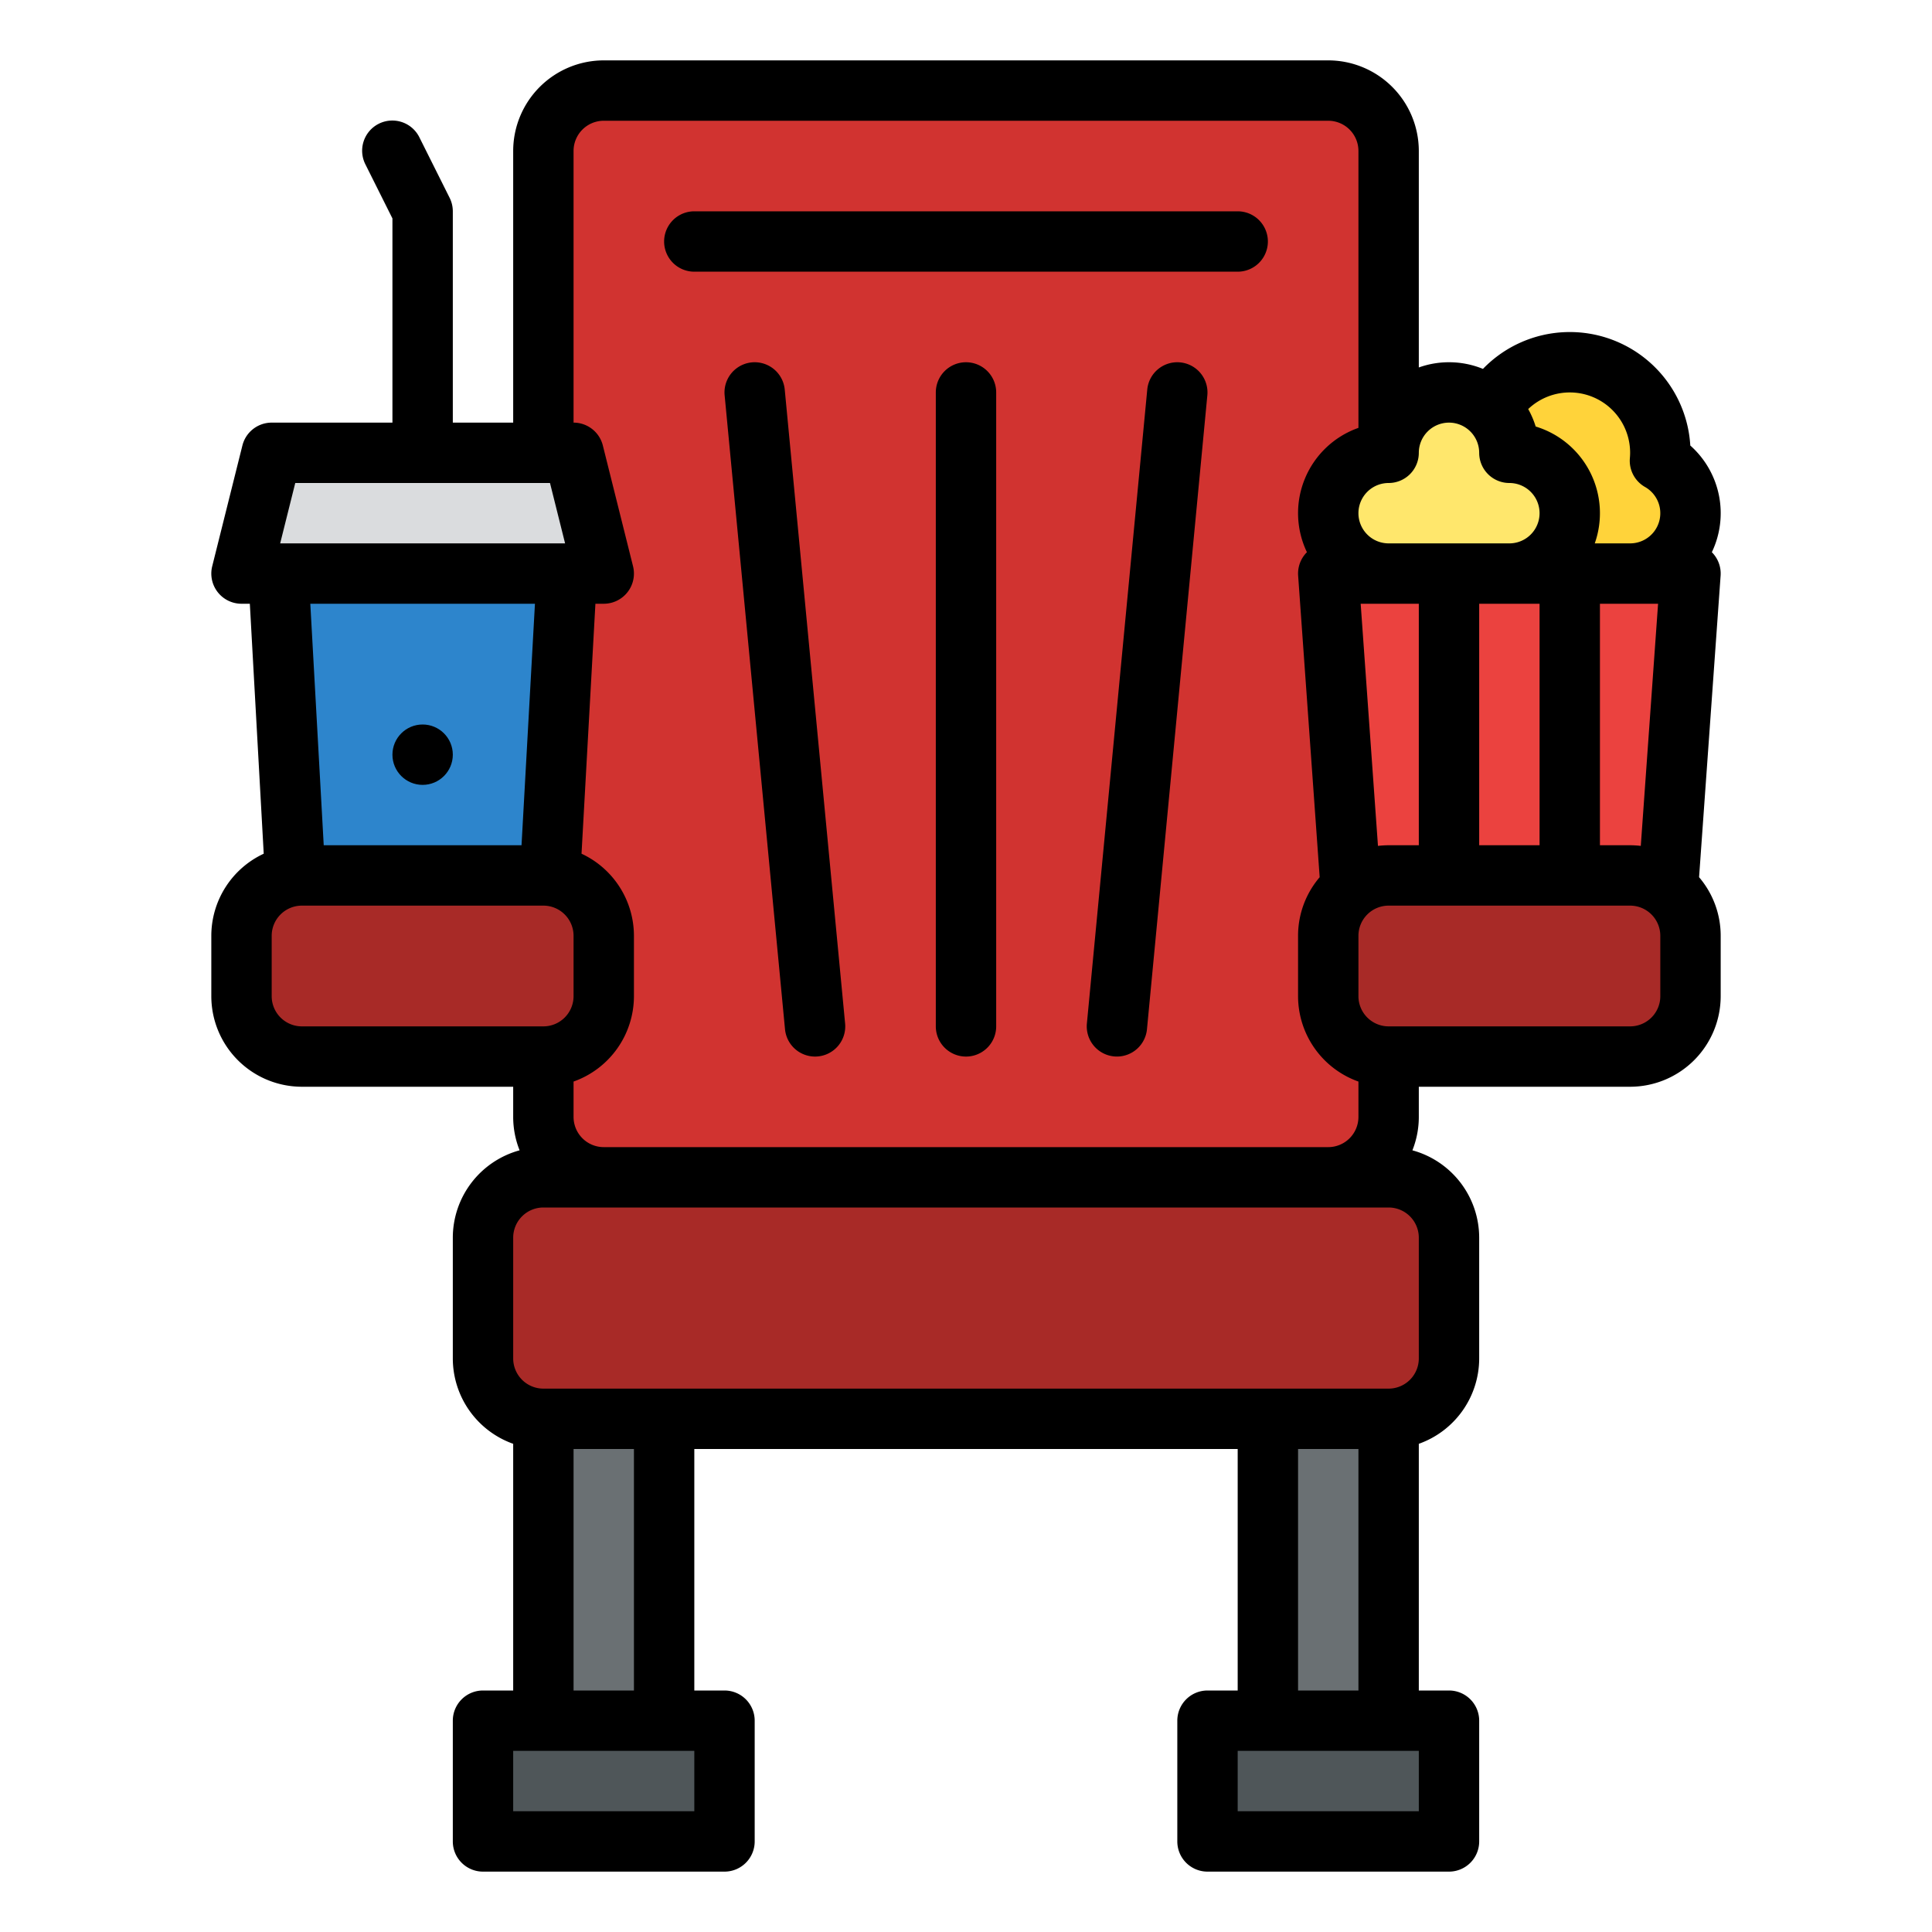 <svg id="Filled" height="512" viewBox="0 0 512 512" width="512" xmlns="http://www.w3.org/2000/svg"><path d="m439.9 122.1c.06-.692.1-1.391.1-2.1a24 24 0 0 0 -48 0c0 13.255 10.745 32 24 32h16a15.993 15.993 0 0 0 7.9-29.9z" fill="#ffd33a"/><rect fill="#d13330" height="288" rx="16" width="224" x="144" y="24"/><path d="m400 120a16 16 0 0 0 -32 0 16 16 0 0 0 0 32c.7 0-.679.088 0 0 2.746 4.861 10.019 8 16 8s13.254-3.139 16-8c.679.088-.7 0 0 0a16 16 0 0 0 0-32z" fill="#ffe76c"/><path d="m448 152c0-8.836-32-8.836-32 0 0-8.836-32-8.836-32 0 0-8.836-32-8.836-32 0 0 .7 8 112 8 112h80s8-111.3 8-112z" fill="#eb423f"/><path d="m144 360h32v112h-32z" fill="#6a7073"/><path d="m336 360h32v112h-32z" fill="#6a7073"/><path d="m128 456h64v32h-64z" fill="#4f5659"/><path d="m320 456h64v32h-64z" fill="#4f5659"/><rect fill="#a82a27" height="64" rx="16" width="256" x="128" y="312"/><path d="m144 264h-64l-8-144h80z" fill="#2d85cc"/><path d="m72 120h80l8 32h-96z" fill="#dadcde"/><rect fill="#a82a27" height="48" rx="16" width="96" x="64" y="232"/><rect fill="#a82a27" height="48" rx="16" width="96" x="352" y="232"/><path d="m184 72h144a8 8 0 0 0 0-16h-144a8 8 0 0 0 0 16z"/><path d="m207.964 103.241a8 8 0 0 0 -15.928 1.518l16 168a8 8 0 0 0 7.954 7.241c.254 0 .511-.013.769-.037a8 8 0 0 0 7.205-8.723z"/><path d="m312.759 96.036a7.991 7.991 0 0 0 -8.723 7.2l-16 168a8 8 0 0 0 7.2 8.723c.259.024.515.037.769.037a8 8 0 0 0 7.954-7.242l16-168a8 8 0 0 0 -7.2-8.718z"/><path d="m256 96a8 8 0 0 0 -8 8v168a8 8 0 0 0 16 0v-168a8 8 0 0 0 -8-8z"/><circle cx="112" cy="200" r="8"/><path d="m56 248v16a24.028 24.028 0 0 0 24 24h56v8a23.853 23.853 0 0 0 1.7 8.846 24.039 24.039 0 0 0 -17.7 23.154v32a24.039 24.039 0 0 0 16 22.624v65.376h-8a8 8 0 0 0 -8 8v32a8 8 0 0 0 8 8h64a8 8 0 0 0 8-8v-32a8 8 0 0 0 -8-8h-8v-64h144v64h-8a8 8 0 0 0 -8 8v32a8 8 0 0 0 8 8h64a8 8 0 0 0 8-8v-32a8 8 0 0 0 -8-8h-8v-65.376a24.039 24.039 0 0 0 16-22.624v-32a24.039 24.039 0 0 0 -17.7-23.154 23.853 23.853 0 0 0 1.7-8.846v-8h56a24.028 24.028 0 0 0 24-24v-16a23.89 23.89 0 0 0 -5.727-15.534l5.706-79.9a7.992 7.992 0 0 0 -2.125-6.021c-.064-.07-.137-.131-.2-.2a23.965 23.965 0 0 0 -5.707-28.273 31.995 31.995 0 0 0 -54.949-20.312 23.821 23.821 0 0 0 -16.998-.379v-57.381a24.028 24.028 0 0 0 -24-24h-192a24.028 24.028 0 0 0 -24 24v72h-16v-56a7.994 7.994 0 0 0 -.845-3.578l-8-16a8 8 0 1 0 -14.31 7.156l7.155 14.311v54.111h-32a8 8 0 0 0 -7.761 6.06l-8 32a8 8 0 0 0 7.761 9.94h2.21l3.68 66.241a24.028 24.028 0 0 0 -13.89 21.759zm16 16v-16a8.009 8.009 0 0 1 8-8h64a8.009 8.009 0 0 1 8 8v16a8.009 8.009 0 0 1 -8 8h-64a8.009 8.009 0 0 1 -8-8zm112 216h-48v-16h48zm-16-32h-16v-64h16zm208 32h-48v-16h48zm-32-32v-64h16v64zm32-88a8.009 8.009 0 0 1 -8 8h-224a8.009 8.009 0 0 1 -8-8v-32a8.009 8.009 0 0 1 8-8h224a8.009 8.009 0 0 1 8 8zm63.408-200-4.583 64.172a23.954 23.954 0 0 0 -2.825-.172h-8v-64zm-78.816 0h15.408v64h-8a23.954 23.954 0 0 0 -2.825.172zm31.408 0h16v64h-16zm48 104a8.009 8.009 0 0 1 -8 8h-64a8.009 8.009 0 0 1 -8-8v-16a8.009 8.009 0 0 1 8-8h64a8.009 8.009 0 0 1 8 8zm-8-144c0 .425-.022.888-.067 1.415a8 8 0 0 0 4.01 7.636 7.993 7.993 0 0 1 -3.943 14.949h-9.371a24.008 24.008 0 0 0 -15.66-30.969 23.882 23.882 0 0 0 -1.98-4.627 15.991 15.991 0 0 1 27.011 11.596zm-48-8a8.009 8.009 0 0 1 8 8 8 8 0 0 0 8 8 8 8 0 0 1 0 16h-32a8 8 0 0 1 0-16 8 8 0 0 0 8-8 8.009 8.009 0 0 1 8-8zm-232-72a8.009 8.009 0 0 1 8-8h192a8.009 8.009 0 0 1 8 8v73.391a23.963 23.963 0 0 0 -13.647 32.957c-.068.068-.142.13-.207.2a7.992 7.992 0 0 0 -2.125 6.021l5.706 79.9a23.89 23.89 0 0 0 -5.727 15.531v16a24.039 24.039 0 0 0 16 22.624v9.376a8.009 8.009 0 0 1 -8 8h-192a8.009 8.009 0 0 1 -8-8v-9.376a24.039 24.039 0 0 0 16-22.624v-16a24.028 24.028 0 0 0 -13.89-21.759l3.68-66.241h2.21a8 8 0 0 0 7.761-9.94l-8-32a8 8 0 0 0 -7.761-6.06zm-73.754 88h67.508l4 16h-75.508zm63.52 32-3.556 64h-52.42l-3.556-64z"/></svg>